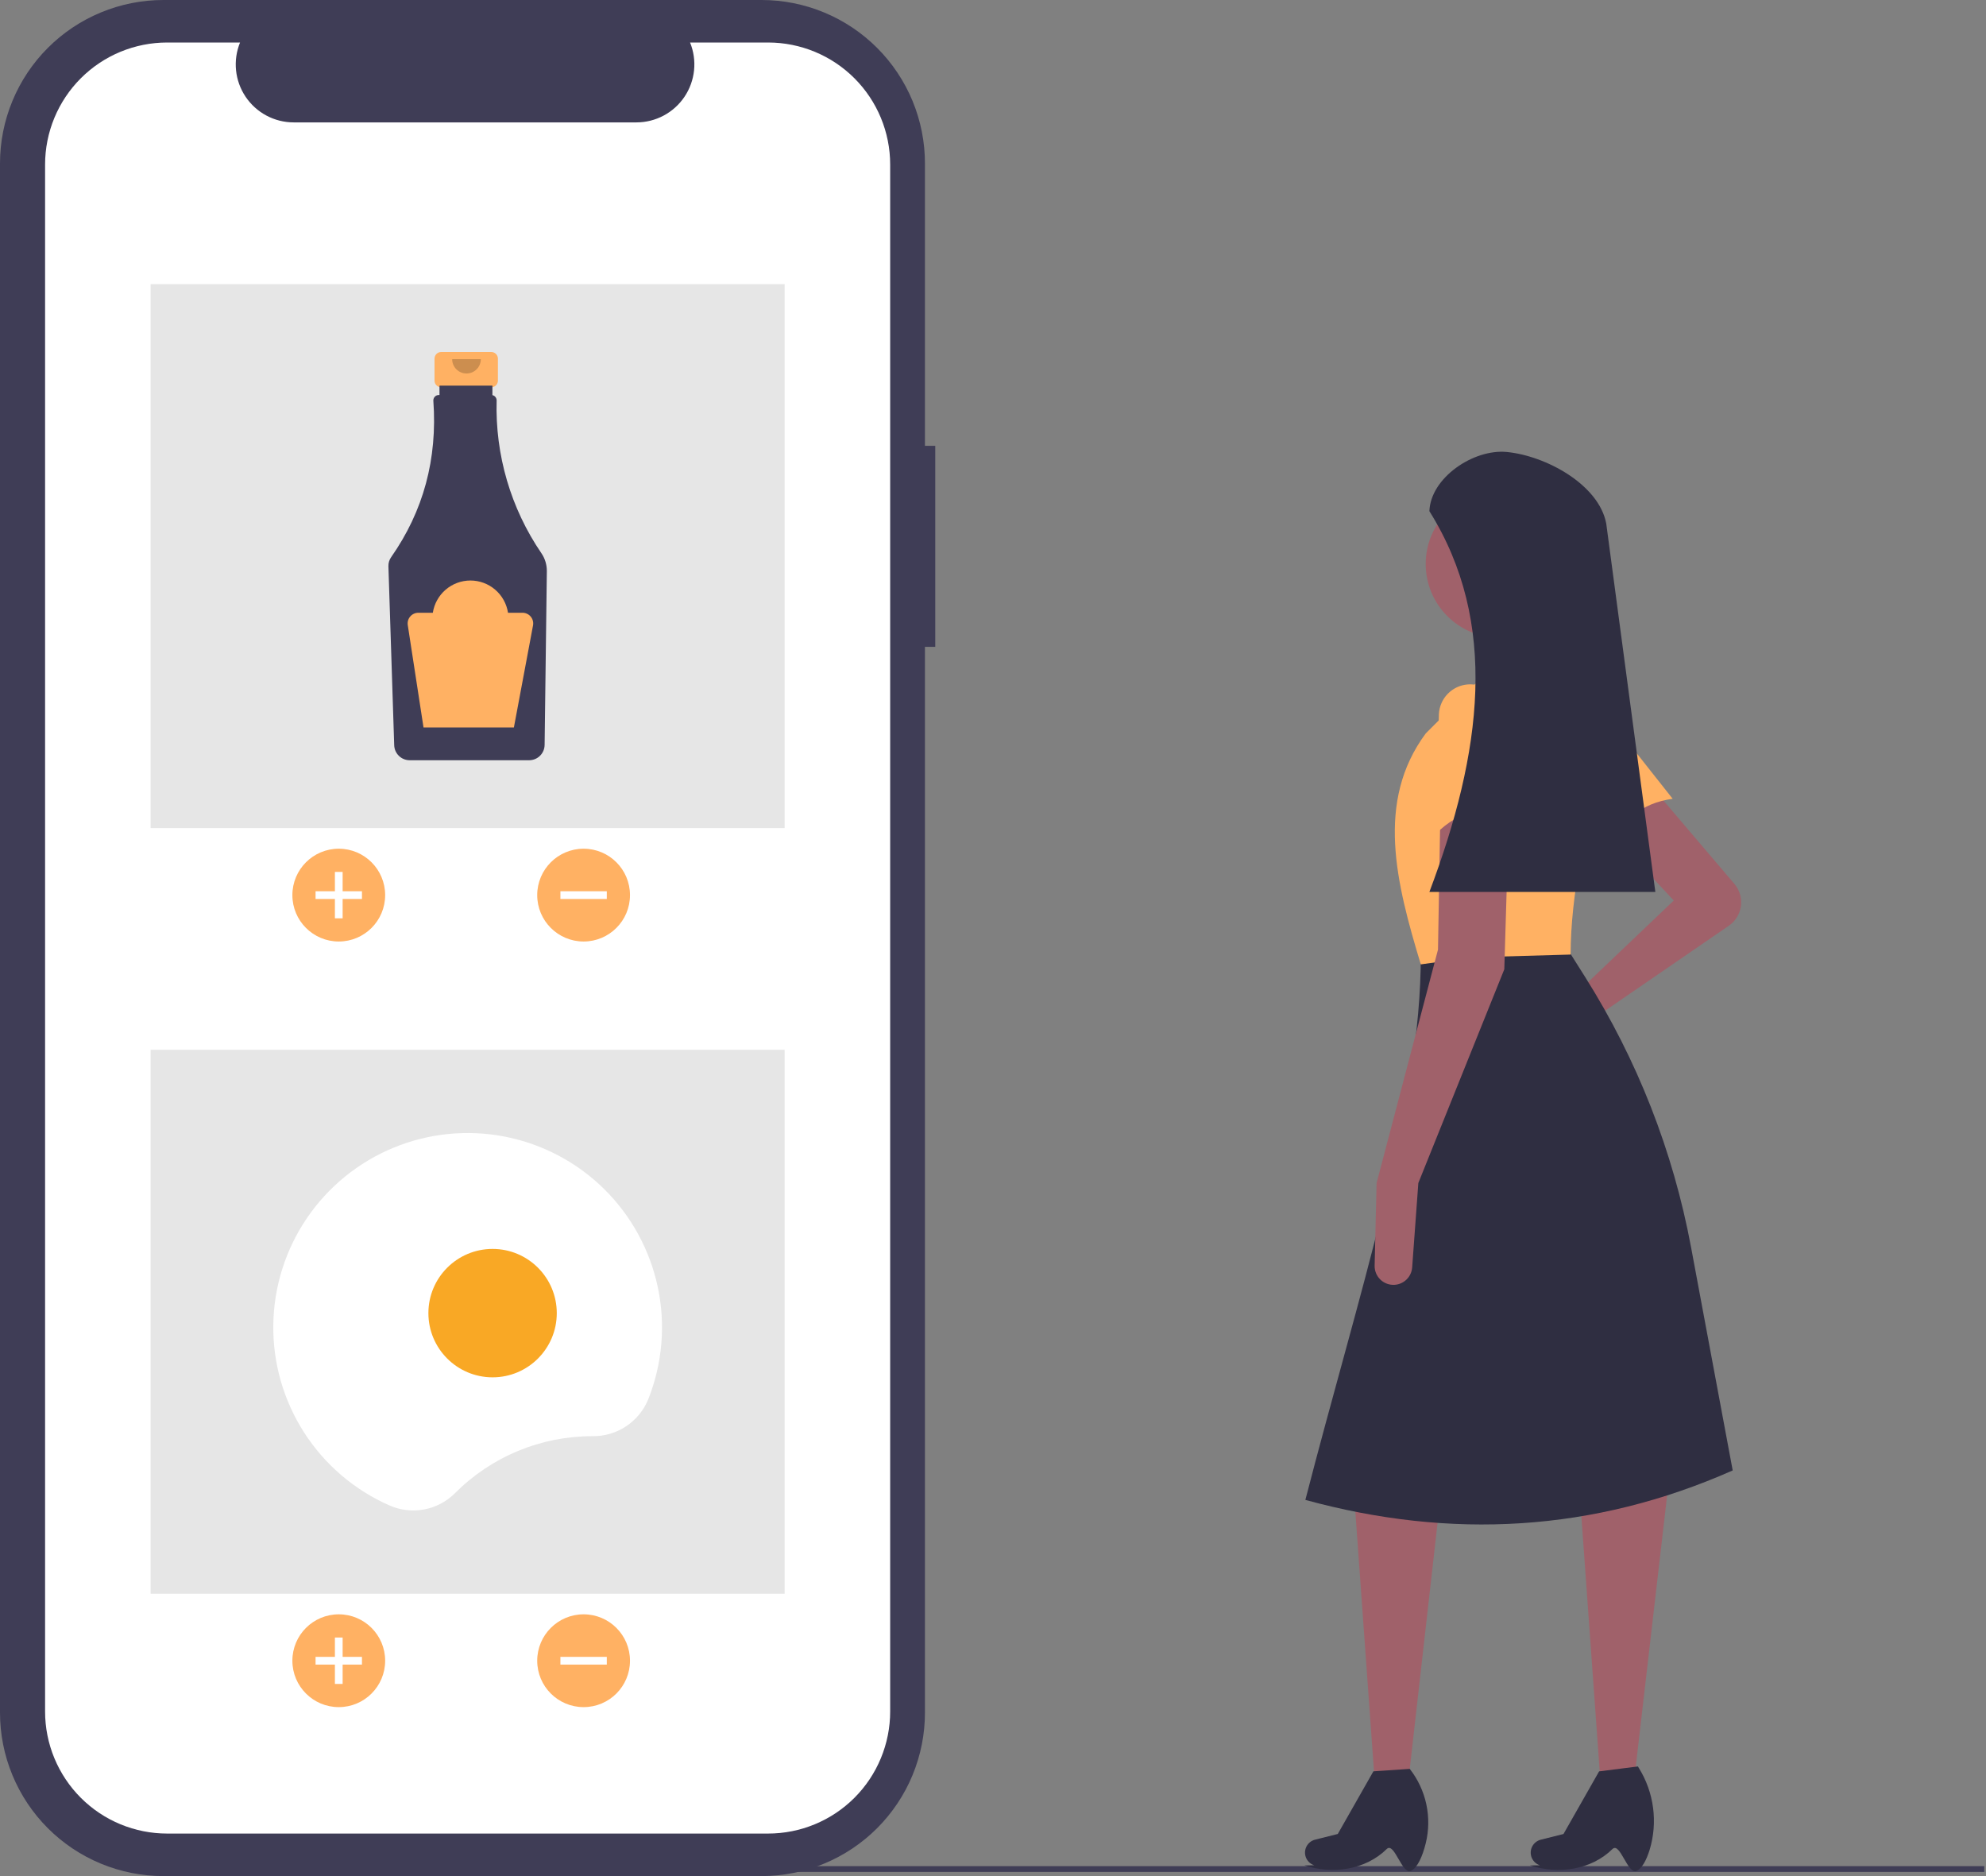 <svg width="234" height="221" viewBox="0 0 234 221" fill="none" xmlns="http://www.w3.org/2000/svg">
<rect x="0" y="0" width="234" height="221" fill="#808080" stroke="none"/>
<g clip-path="url(#clip0_620_41719)">
<path d="M233.798 219.832H76.027V220.512H233.798V219.832Z" fill="#3F3D56"/>
<path d="M204.354 104.122C204.658 104.478 204.883 104.895 205.016 105.345C205.148 105.794 205.185 106.266 205.123 106.731C205.062 107.195 204.903 107.642 204.658 108.041C204.413 108.44 204.086 108.784 203.7 109.049L187.372 120.259L180.182 125.052C179.774 125.325 179.279 125.435 178.793 125.363C178.308 125.29 177.867 125.039 177.556 124.66V124.66C177.375 124.438 177.244 124.18 177.172 123.903C177.1 123.626 177.09 123.336 177.141 123.055C177.192 122.773 177.304 122.506 177.468 122.272C177.632 122.038 177.846 121.842 178.093 121.698L185.057 117.655L197.211 106.08L189.398 97.688L195.185 93.348L204.354 104.122Z" fill="#A0616A"/>
<path d="M165.958 209.676H161.964L159.592 176.688L169.72 176.398L165.958 209.676Z" fill="#A0616A"/>
<path d="M166.248 220.38C165.183 220.866 164.291 216.928 163.392 217.811C160.88 220.28 157.032 220.818 153.678 219.74L154.852 219.727C154.649 219.662 154.462 219.556 154.302 219.417C154.141 219.277 154.011 219.107 153.918 218.915C153.826 218.724 153.773 218.516 153.763 218.303C153.754 218.091 153.787 217.879 153.862 217.68V217.68C153.951 217.442 154.097 217.229 154.287 217.059C154.477 216.89 154.705 216.769 154.952 216.708L157.624 216.039L161.82 208.66L166.103 208.371C167.058 209.589 167.724 211.007 168.052 212.519C168.38 214.031 168.361 215.598 167.996 217.101C167.607 218.688 167.007 220.034 166.248 220.38Z" fill="#2F2E41"/>
<path d="M192.552 209.674H188.558L186.186 176.686L196.603 174.66L192.552 209.674Z" fill="#A0616A"/>
<path d="M192.841 220.384C191.776 220.87 190.884 216.932 189.986 217.815C187.473 220.284 183.625 220.822 180.271 219.744L181.445 219.731C181.243 219.666 181.056 219.56 180.895 219.421C180.735 219.281 180.605 219.111 180.512 218.919C180.419 218.728 180.367 218.52 180.357 218.308C180.347 218.095 180.381 217.883 180.455 217.684C180.545 217.446 180.69 217.233 180.88 217.064C181.07 216.894 181.298 216.773 181.545 216.712L184.217 216.044L188.413 208.665L192.986 208.086L193.102 208.275C193.986 209.7 194.556 211.296 194.773 212.959C194.991 214.621 194.852 216.311 194.365 217.916C193.985 219.134 193.467 220.099 192.841 220.384Z" fill="#2F2E41"/>
<path d="M197.081 94.095C193.408 94.606 190.865 96.617 189.829 100.63L183.078 88.164C182.678 87.372 182.576 86.462 182.792 85.601C183.008 84.74 183.527 83.986 184.254 83.477C185.026 82.936 185.975 82.711 186.907 82.847C187.839 82.984 188.684 83.472 189.268 84.211L197.081 94.095Z" fill="#FFB163"/>
<path d="M204.155 173.215C187.74 180.478 170.94 181.372 153.805 176.687C160.062 152.418 167.451 130.473 167.405 112.447L184.189 111L186.773 115.097C192.904 124.817 197.136 135.611 199.245 146.908L204.155 173.215Z" fill="#2F2E41"/>
<path d="M176.665 75.116C181.46 75.116 185.346 71.23 185.346 66.435C185.346 61.641 181.46 57.754 176.665 57.754C171.871 57.754 167.984 61.641 167.984 66.435C167.984 71.23 171.871 75.116 176.665 75.116Z" fill="#A0616A"/>
<path d="M186.214 81.773L175.508 82.351L173.771 72.802L182.453 71.356L186.214 81.773Z" fill="#A0616A"/>
<path d="M185.057 112.446L173.327 112.776L167.405 113.603C164.498 104.001 162.051 94.421 167.984 86.402L174.929 79.457L185.346 79.168L185.484 79.247C187.139 80.195 188.421 81.678 189.119 83.452C189.818 85.226 189.892 87.185 189.328 89.006C186.743 97.407 185.082 105.34 185.057 112.446Z" fill="#FFB163"/>
<path d="M167.116 139.356L166.388 149.3C166.349 149.833 166.119 150.333 165.74 150.71C165.362 151.086 164.86 151.313 164.327 151.349V151.349C164.02 151.369 163.712 151.325 163.422 151.22C163.133 151.115 162.869 150.951 162.647 150.738C162.425 150.525 162.249 150.268 162.132 149.984C162.015 149.699 161.958 149.393 161.965 149.086L162.197 139.356L169.431 111.866L169.72 95.082L177.823 94.793L177.244 114.181L167.116 139.356Z" fill="#A0616A"/>
<path d="M178.691 96.241C175.255 94.844 172.047 95.312 169.141 98.266L169.539 84.096C169.59 83.21 169.957 82.371 170.576 81.734C171.194 81.097 172.021 80.704 172.905 80.627V80.627C173.843 80.546 174.778 80.826 175.516 81.411C176.255 81.996 176.742 82.841 176.877 83.773L178.691 96.241Z" fill="#FFB163"/>
<path d="M195.04 105.069H168.418C174.629 88.624 176.631 73.325 168.418 60.216C168.559 56.279 173.609 52.866 177.53 53.243C182.162 53.689 188.385 57.092 189.253 61.663L195.04 105.069Z" fill="#2F2E41"/>
<path d="M110.196 52.518H108.982V19.253C108.982 16.725 108.484 14.221 107.517 11.885C106.549 9.549 105.131 7.427 103.343 5.639C101.555 3.851 99.433 2.433 97.097 1.466C94.761 0.498 92.257 -7.5767e-06 89.729 0H19.253C16.725 -5.58281e-06 14.221 0.498 11.885 1.466C9.549 2.433 7.427 3.851 5.639 5.639C3.851 7.427 2.433 9.549 1.466 11.885C0.498 14.221 -2.79144e-06 16.725 0 19.253V201.747C-1.99388e-06 204.275 0.498 206.779 1.466 209.115C2.433 211.451 3.851 213.573 5.639 215.361C7.427 217.149 9.549 218.567 11.885 219.534C14.221 220.502 16.725 221 19.253 221H89.729C92.257 221 94.761 220.502 97.097 219.534C99.433 218.567 101.555 217.149 103.343 215.361C105.131 213.573 106.549 211.451 107.517 209.115C108.484 206.779 108.982 204.275 108.982 201.747V76.196H110.196V52.518Z" fill="#3F3D56"/>
<path d="M90.506 5.008H81.307C81.73 6.045 81.891 7.17 81.777 8.285C81.662 9.399 81.276 10.468 80.651 11.398C80.026 12.328 79.182 13.089 78.194 13.616C77.205 14.143 76.102 14.418 74.982 14.418H34.607C33.487 14.418 32.384 14.143 31.395 13.616C30.407 13.089 29.563 12.328 28.938 11.398C28.313 10.468 27.927 9.399 27.812 8.285C27.698 7.17 27.86 6.045 28.283 5.008H19.69C17.802 5.008 15.933 5.38 14.188 6.102C12.444 6.825 10.859 7.884 9.524 9.219C8.189 10.554 7.13 12.139 6.407 13.883C5.684 15.628 5.312 17.497 5.312 19.386V201.612C5.312 203.5 5.684 205.37 6.407 207.114C7.13 208.859 8.189 210.444 9.524 211.779C10.859 213.114 12.444 214.173 14.188 214.895C15.933 215.618 17.802 215.99 19.69 215.99H90.506C92.394 215.99 94.264 215.618 96.008 214.895C97.753 214.173 99.338 213.114 100.673 211.779C102.008 210.444 103.067 208.859 103.789 207.114C104.512 205.37 104.884 203.5 104.884 201.612V19.386C104.884 15.572 103.369 11.915 100.673 9.219C97.976 6.523 94.319 5.008 90.506 5.008V5.008Z" fill="white"/>
<path d="M92.449 33.473H17.748V97.546H92.449V33.473Z" fill="#E6E6E6"/>
<path d="M39.915 110.908C42.934 110.908 45.381 108.461 45.381 105.443C45.381 102.424 42.934 99.977 39.915 99.977C36.896 99.977 34.449 102.424 34.449 105.443C34.449 108.461 36.896 110.908 39.915 110.908Z" fill="#FFB163"/>
<path d="M42.648 104.988H40.371V102.711H39.46V104.988H37.182V105.899H39.46V108.177H40.371V105.899H42.648V104.988Z" fill="white"/>
<path d="M68.763 110.908C71.782 110.908 74.229 108.461 74.229 105.443C74.229 102.424 71.782 99.977 68.763 99.977C65.745 99.977 63.297 102.424 63.297 105.443C63.297 108.461 65.745 110.908 68.763 110.908Z" fill="#FFB163"/>
<path d="M71.496 105.899V104.988H66.03V105.899H71.496Z" fill="white"/>
<path d="M57.884 41.465H51.981C51.773 41.465 51.574 41.547 51.428 41.694C51.281 41.841 51.198 42.04 51.198 42.248V44.839C51.198 45.046 51.281 45.245 51.428 45.392C51.574 45.539 51.773 45.621 51.981 45.621H52.959V49.504H56.906V45.621H57.884C58.092 45.621 58.291 45.539 58.438 45.392C58.584 45.245 58.667 45.046 58.667 44.839V42.248C58.667 42.04 58.584 41.841 58.438 41.694C58.291 41.547 58.092 41.465 57.884 41.465Z" fill="#FFB163"/>
<path d="M63.797 65.178C60.182 59.888 58.334 53.589 58.517 47.184C58.52 47.036 58.472 46.892 58.382 46.776C58.29 46.659 58.162 46.578 58.018 46.545V45.426H51.783V46.53H51.697C51.613 46.53 51.53 46.547 51.452 46.579C51.375 46.611 51.304 46.658 51.245 46.718C51.186 46.777 51.139 46.848 51.106 46.925C51.074 47.003 51.058 47.086 51.058 47.17C51.058 47.186 51.059 47.202 51.06 47.217C51.551 54.064 49.892 60.204 46.084 65.637C45.865 65.95 45.753 66.325 45.765 66.706L46.447 87.794C46.463 88.264 46.661 88.71 46.998 89.038C47.335 89.366 47.786 89.552 48.257 89.555H62.358C62.834 89.552 63.29 89.362 63.629 89.027C63.967 88.692 64.161 88.239 64.169 87.763L64.432 67.288C64.44 66.537 64.219 65.8 63.797 65.178V65.178Z" fill="#3F3D56"/>
<path opacity="0.2" d="M56.654 42.309C56.654 42.756 56.476 43.186 56.159 43.503C55.842 43.819 55.413 43.997 54.965 43.997C54.517 43.997 54.088 43.819 53.771 43.503C53.454 43.186 53.276 42.756 53.276 42.309" fill="black"/>
<path d="M61.565 72.182H59.857C59.694 71.124 59.158 70.16 58.345 69.463C57.533 68.766 56.498 68.383 55.428 68.383C54.357 68.383 53.322 68.766 52.51 69.463C51.697 70.16 51.161 71.124 50.998 72.182H49.29C49.108 72.182 48.929 72.221 48.764 72.297C48.599 72.373 48.452 72.484 48.334 72.622C48.215 72.76 48.128 72.921 48.078 73.096C48.029 73.271 48.017 73.454 48.045 73.634L49.9 85.691H60.55L62.803 73.674C62.837 73.493 62.831 73.305 62.785 73.126C62.738 72.947 62.653 72.78 62.535 72.638C62.416 72.495 62.268 72.38 62.1 72.302C61.933 72.223 61.75 72.182 61.565 72.182V72.182Z" fill="#FFB163"/>
<path d="M92.449 123.664H17.748V187.737H92.449V123.664Z" fill="#E6E6E6"/>
<path d="M39.915 201.096C42.934 201.096 45.381 198.649 45.381 195.63C45.381 192.611 42.934 190.164 39.915 190.164C36.896 190.164 34.449 192.611 34.449 195.63C34.449 198.649 36.896 201.096 39.915 201.096Z" fill="#FFB163"/>
<path d="M42.648 195.176H40.371V192.898H39.46V195.176H37.182V196.087H39.46V198.364H40.371V196.087H42.648V195.176Z" fill="white"/>
<path d="M68.763 201.096C71.782 201.096 74.229 198.649 74.229 195.63C74.229 192.611 71.782 190.164 68.763 190.164C65.745 190.164 63.297 192.611 63.297 195.63C63.297 198.649 65.745 201.096 68.763 201.096Z" fill="#FFB163"/>
<path d="M71.496 196.087V195.176H66.03V196.087H71.496Z" fill="white"/>
<path d="M69.804 169.18L69.845 169.18C71.252 169.192 72.629 168.78 73.798 167.997C74.966 167.214 75.872 166.098 76.396 164.792C78.049 160.614 78.436 156.042 77.509 151.646C76.582 147.25 74.382 143.223 71.184 140.067C67.986 136.912 63.93 134.767 59.521 133.9C55.113 133.032 50.546 133.481 46.391 135.189C42.236 136.898 38.675 139.791 36.151 143.509C33.628 147.227 32.254 151.604 32.201 156.097C32.147 160.59 33.416 164.999 35.85 168.776C38.284 172.552 41.775 175.53 45.889 177.337C47.167 177.903 48.587 178.069 49.962 177.814C51.336 177.559 52.602 176.895 53.593 175.908C55.717 173.773 58.243 172.078 61.026 170.924C63.808 169.769 66.792 169.177 69.804 169.18V169.18Z" fill="white"/>
<path d="M58.039 162.247C62.216 162.247 65.602 158.861 65.602 154.684C65.602 150.507 62.216 147.121 58.039 147.121C53.862 147.121 50.476 150.507 50.476 154.684C50.476 158.861 53.862 162.247 58.039 162.247Z" fill="#F9A825"/>
</g>
<defs>
<clipPath id="clip0_620_41719">
<rect width="233.798" height="221" fill="white"/>
</clipPath>
</defs>
</svg>
